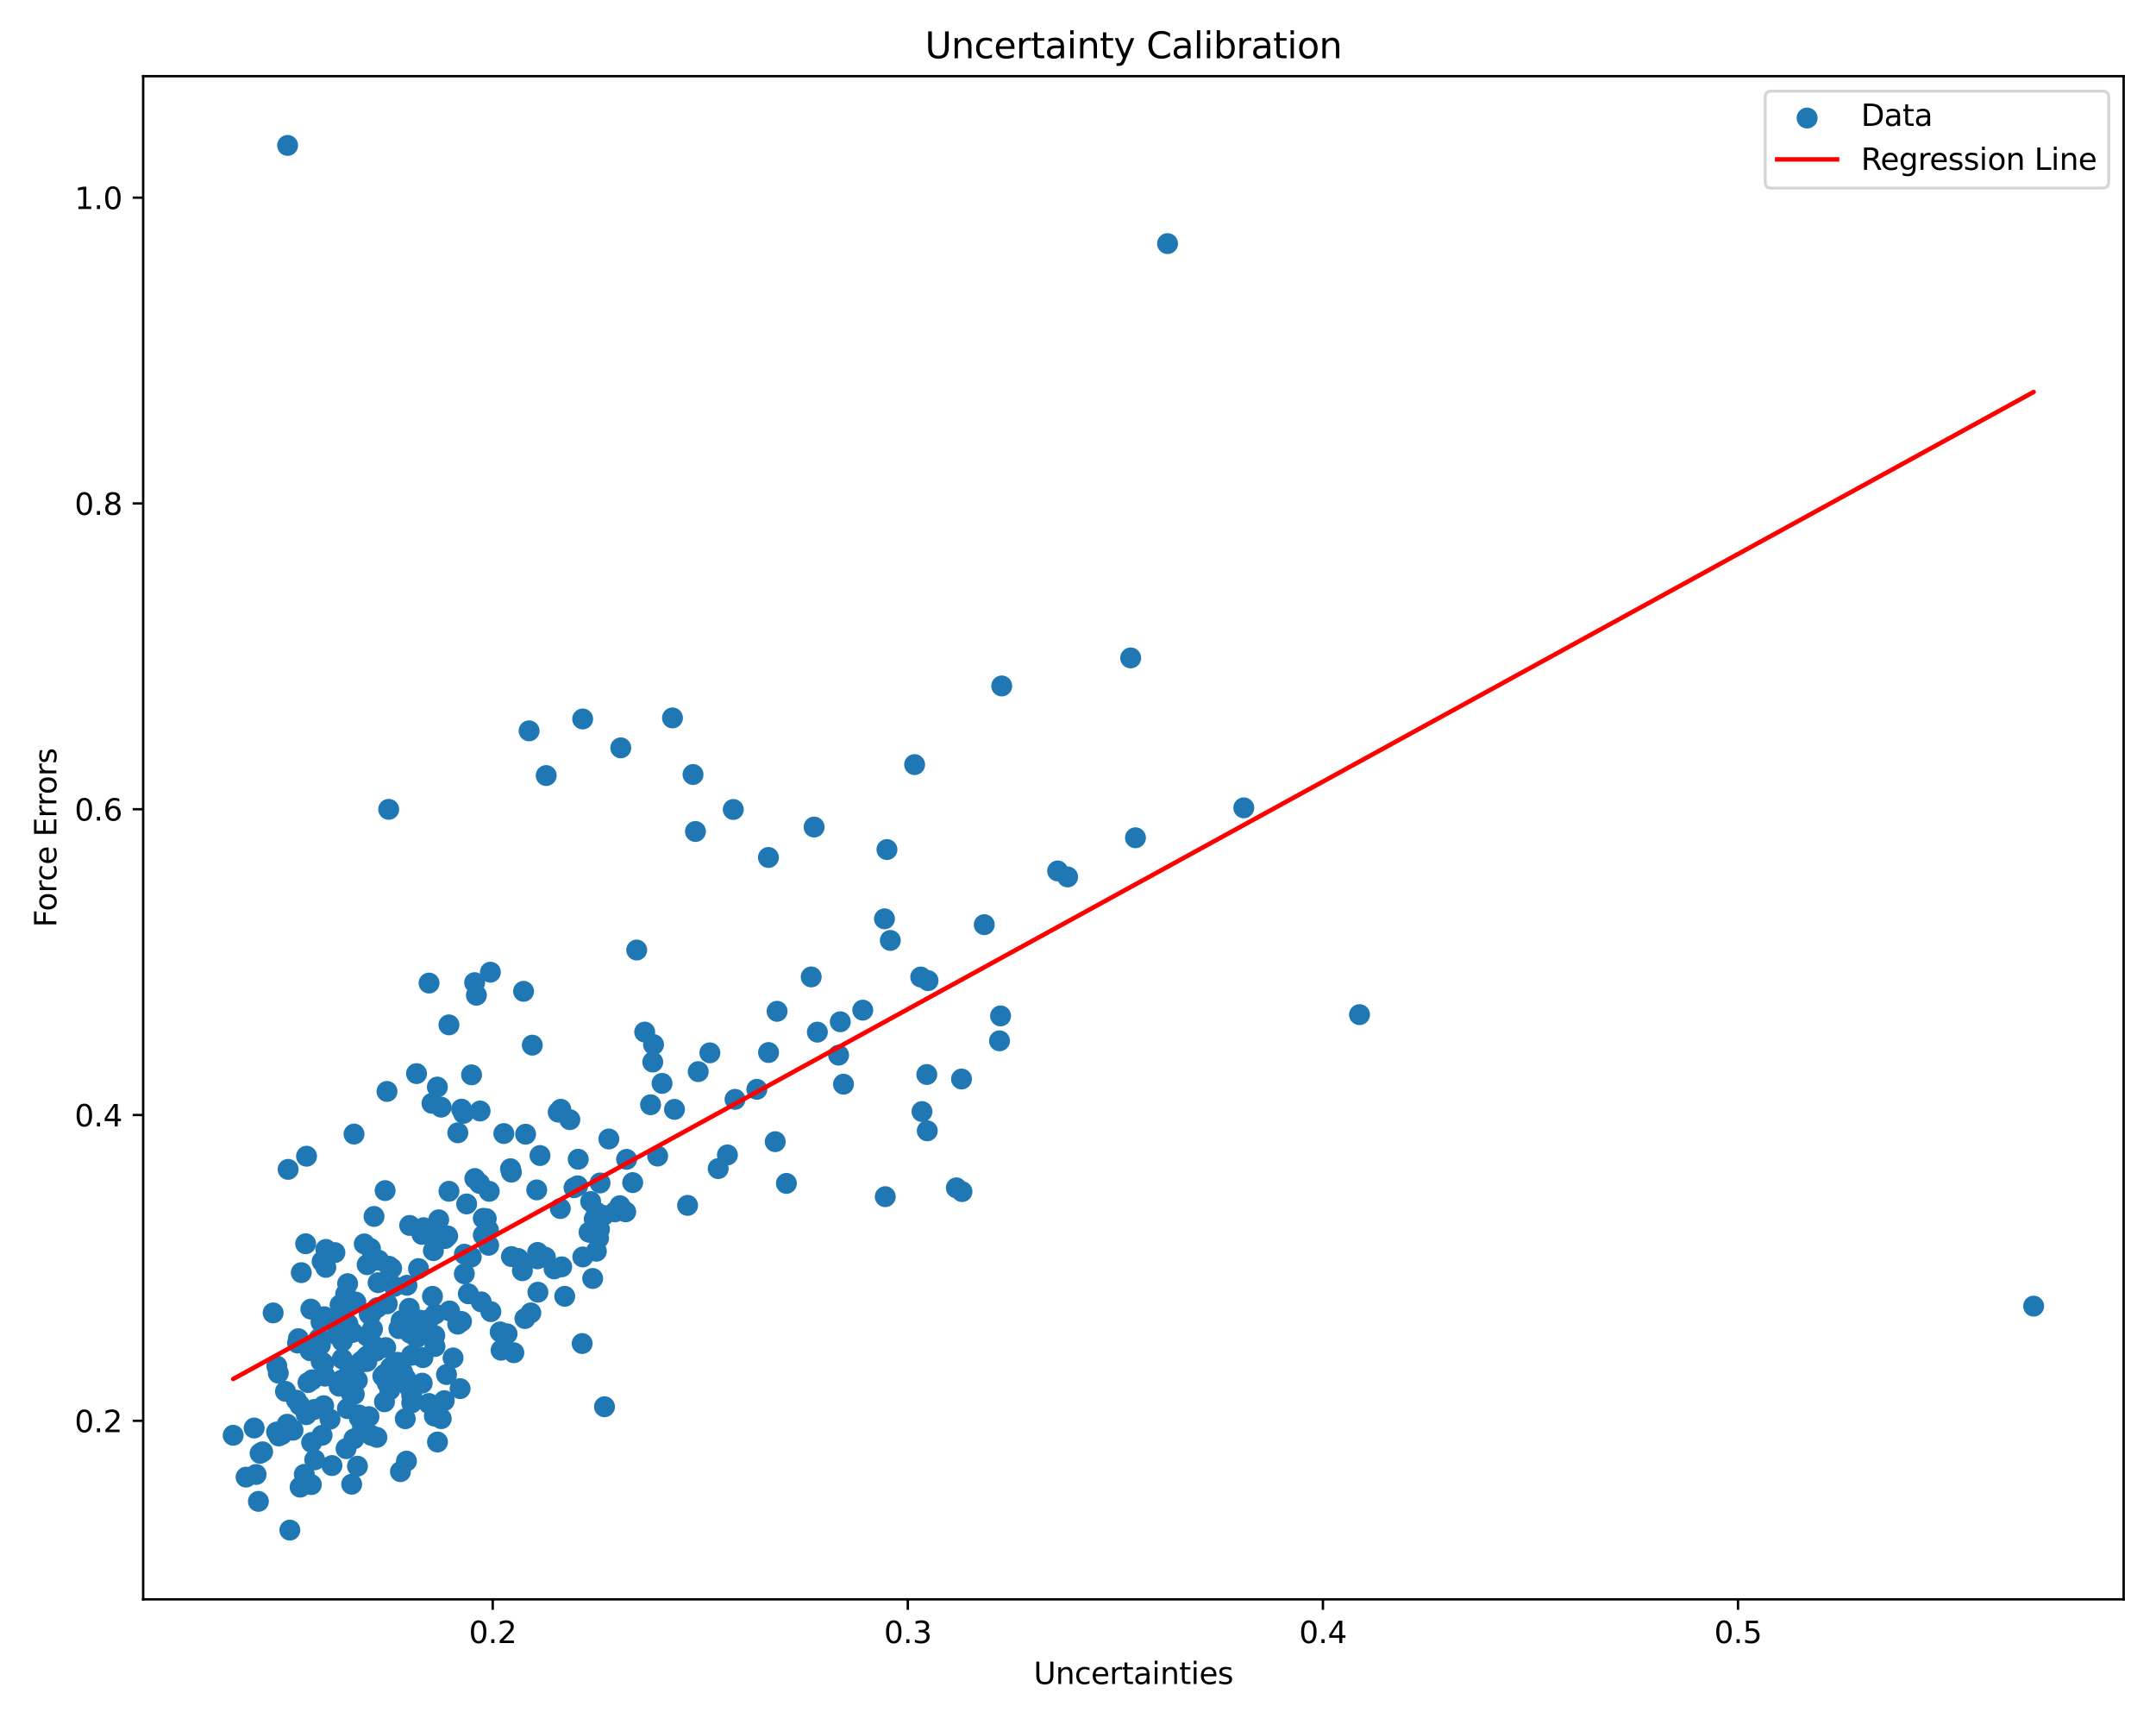 <?xml version="1.0" encoding="utf-8" standalone="no"?>
<!DOCTYPE svg PUBLIC "-//W3C//DTD SVG 1.1//EN"
  "http://www.w3.org/Graphics/SVG/1.1/DTD/svg11.dtd">
<svg xmlns:xlink="http://www.w3.org/1999/xlink" width="720pt" height="576pt" viewBox="0 0 720 576" xmlns="http://www.w3.org/2000/svg" version="1.1">
 <defs>
  <style type="text/css">*{stroke-linejoin: round; stroke-linecap: butt}</style>
 </defs>
 <g id="figure_1">
  <g id="patch_1">
   <path d="M 0 576 
L 720 576 
L 720 0 
L 0 0 
z
" style="fill: #ffffff"/>
  </g>
  <g id="axes_1">
   <g id="patch_2">
    <path d="M 47.81 534.04 
L 709.2 534.04 
L 709.2 25.44 
L 47.81 25.44 
z
" style="fill: #ffffff"/>
   </g>
   <g id="PathCollection_1">
    <defs>
     <path id="m2d69fb372b" d="M 0 3 
C 0.796 3 1.559 2.684 2.121 2.121 
C 2.684 1.559 3 0.796 3 0 
C 3 -0.796 2.684 -1.559 2.121 -2.121 
C 1.559 -2.684 0.796 -3 0 -3 
C -0.796 -3 -1.559 -2.684 -2.121 -2.121 
C -2.684 -1.559 -3 -0.796 -3 0 
C -3 0.796 -2.684 1.559 -2.121 2.121 
C -1.559 2.684 -0.796 3 0 3 
z
" style="stroke: #1f77b4"/>
    </defs>
    <g clip-path="url(#p3f0184ca7a)">
     <use xlink:href="#m2d69fb372b" x="108.111" y="455.333" style="fill: #1f77b4; stroke: #1f77b4"/>
     <use xlink:href="#m2d69fb372b" x="82.176" y="493.232" style="fill: #1f77b4; stroke: #1f77b4"/>
     <use xlink:href="#m2d69fb372b" x="415.37" y="269.752" style="fill: #1f77b4; stroke: #1f77b4"/>
     <use xlink:href="#m2d69fb372b" x="139.129" y="446.74" style="fill: #1f77b4; stroke: #1f77b4"/>
     <use xlink:href="#m2d69fb372b" x="157.366" y="419.775" style="fill: #1f77b4; stroke: #1f77b4"/>
     <use xlink:href="#m2d69fb372b" x="102.077" y="415.307" style="fill: #1f77b4; stroke: #1f77b4"/>
     <use xlink:href="#m2d69fb372b" x="111.84" y="418.257" style="fill: #1f77b4; stroke: #1f77b4"/>
     <use xlink:href="#m2d69fb372b" x="280.048" y="352.318" style="fill: #1f77b4; stroke: #1f77b4"/>
     <use xlink:href="#m2d69fb372b" x="321.263" y="397.889" style="fill: #1f77b4; stroke: #1f77b4"/>
     <use xlink:href="#m2d69fb372b" x="262.623" y="395.153" style="fill: #1f77b4; stroke: #1f77b4"/>
     <use xlink:href="#m2d69fb372b" x="194.585" y="240.072" style="fill: #1f77b4; stroke: #1f77b4"/>
     <use xlink:href="#m2d69fb372b" x="244.881" y="270.297" style="fill: #1f77b4; stroke: #1f77b4"/>
     <use xlink:href="#m2d69fb372b" x="114.032" y="460.865" style="fill: #1f77b4; stroke: #1f77b4"/>
     <use xlink:href="#m2d69fb372b" x="389.905" y="81.345" style="fill: #1f77b4; stroke: #1f77b4"/>
     <use xlink:href="#m2d69fb372b" x="328.693" y="308.761" style="fill: #1f77b4; stroke: #1f77b4"/>
     <use xlink:href="#m2d69fb372b" x="103.974" y="495.731" style="fill: #1f77b4; stroke: #1f77b4"/>
     <use xlink:href="#m2d69fb372b" x="77.873" y="479.265" style="fill: #1f77b4; stroke: #1f77b4"/>
     <use xlink:href="#m2d69fb372b" x="163.188" y="415.82" style="fill: #1f77b4; stroke: #1f77b4"/>
     <use xlink:href="#m2d69fb372b" x="237.065" y="351.557" style="fill: #1f77b4; stroke: #1f77b4"/>
     <use xlink:href="#m2d69fb372b" x="84.873" y="476.835" style="fill: #1f77b4; stroke: #1f77b4"/>
     <use xlink:href="#m2d69fb372b" x="105.105" y="487.459" style="fill: #1f77b4; stroke: #1f77b4"/>
     <use xlink:href="#m2d69fb372b" x="258.891" y="381.219" style="fill: #1f77b4; stroke: #1f77b4"/>
     <use xlink:href="#m2d69fb372b" x="252.758" y="363.74" style="fill: #1f77b4; stroke: #1f77b4"/>
     <use xlink:href="#m2d69fb372b" x="126.276" y="428.303" style="fill: #1f77b4; stroke: #1f77b4"/>
     <use xlink:href="#m2d69fb372b" x="99.365" y="448.456" style="fill: #1f77b4; stroke: #1f77b4"/>
     <use xlink:href="#m2d69fb372b" x="180.336" y="385.853" style="fill: #1f77b4; stroke: #1f77b4"/>
     <use xlink:href="#m2d69fb372b" x="198.435" y="407.081" style="fill: #1f77b4; stroke: #1f77b4"/>
     <use xlink:href="#m2d69fb372b" x="454.011" y="338.803" style="fill: #1f77b4; stroke: #1f77b4"/>
     <use xlink:href="#m2d69fb372b" x="149.934" y="397.784" style="fill: #1f77b4; stroke: #1f77b4"/>
     <use xlink:href="#m2d69fb372b" x="147.15" y="413.106" style="fill: #1f77b4; stroke: #1f77b4"/>
     <use xlink:href="#m2d69fb372b" x="201.875" y="469.732" style="fill: #1f77b4; stroke: #1f77b4"/>
     <use xlink:href="#m2d69fb372b" x="194.62" y="419.712" style="fill: #1f77b4; stroke: #1f77b4"/>
     <use xlink:href="#m2d69fb372b" x="295.637" y="399.587" style="fill: #1f77b4; stroke: #1f77b4"/>
     <use xlink:href="#m2d69fb372b" x="147.359" y="473.708" style="fill: #1f77b4; stroke: #1f77b4"/>
     <use xlink:href="#m2d69fb372b" x="150.136" y="437.737" style="fill: #1f77b4; stroke: #1f77b4"/>
     <use xlink:href="#m2d69fb372b" x="186.414" y="371.357" style="fill: #1f77b4; stroke: #1f77b4"/>
     <use xlink:href="#m2d69fb372b" x="120.009" y="473.514" style="fill: #1f77b4; stroke: #1f77b4"/>
     <use xlink:href="#m2d69fb372b" x="154.146" y="370.364" style="fill: #1f77b4; stroke: #1f77b4"/>
     <use xlink:href="#m2d69fb372b" x="122.521" y="454.624" style="fill: #1f77b4; stroke: #1f77b4"/>
     <use xlink:href="#m2d69fb372b" x="170.477" y="390.259" style="fill: #1f77b4; stroke: #1f77b4"/>
     <use xlink:href="#m2d69fb372b" x="215.298" y="344.623" style="fill: #1f77b4; stroke: #1f77b4"/>
     <use xlink:href="#m2d69fb372b" x="148.637" y="413.556" style="fill: #1f77b4; stroke: #1f77b4"/>
     <use xlink:href="#m2d69fb372b" x="149.496" y="412.702" style="fill: #1f77b4; stroke: #1f77b4"/>
     <use xlink:href="#m2d69fb372b" x="103.555" y="451.009" style="fill: #1f77b4; stroke: #1f77b4"/>
     <use xlink:href="#m2d69fb372b" x="116.845" y="461.131" style="fill: #1f77b4; stroke: #1f77b4"/>
     <use xlink:href="#m2d69fb372b" x="188.587" y="432.848" style="fill: #1f77b4; stroke: #1f77b4"/>
     <use xlink:href="#m2d69fb372b" x="138.215" y="445.205" style="fill: #1f77b4; stroke: #1f77b4"/>
     <use xlink:href="#m2d69fb372b" x="174.844" y="331.016" style="fill: #1f77b4; stroke: #1f77b4"/>
     <use xlink:href="#m2d69fb372b" x="305.438" y="255.308" style="fill: #1f77b4; stroke: #1f77b4"/>
     <use xlink:href="#m2d69fb372b" x="160.325" y="370.98" style="fill: #1f77b4; stroke: #1f77b4"/>
     <use xlink:href="#m2d69fb372b" x="679.137" y="436.134" style="fill: #1f77b4; stroke: #1f77b4"/>
     <use xlink:href="#m2d69fb372b" x="130.403" y="456.644" style="fill: #1f77b4; stroke: #1f77b4"/>
     <use xlink:href="#m2d69fb372b" x="139.759" y="423.594" style="fill: #1f77b4; stroke: #1f77b4"/>
     <use xlink:href="#m2d69fb372b" x="116.012" y="470.352" style="fill: #1f77b4; stroke: #1f77b4"/>
     <use xlink:href="#m2d69fb372b" x="122.539" y="452.85" style="fill: #1f77b4; stroke: #1f77b4"/>
     <use xlink:href="#m2d69fb372b" x="149.922" y="342.22" style="fill: #1f77b4; stroke: #1f77b4"/>
     <use xlink:href="#m2d69fb372b" x="155.095" y="418.792" style="fill: #1f77b4; stroke: #1f77b4"/>
     <use xlink:href="#m2d69fb372b" x="120.931" y="454.355" style="fill: #1f77b4; stroke: #1f77b4"/>
     <use xlink:href="#m2d69fb372b" x="100.225" y="496.578" style="fill: #1f77b4; stroke: #1f77b4"/>
     <use xlink:href="#m2d69fb372b" x="140.997" y="461.852" style="fill: #1f77b4; stroke: #1f77b4"/>
     <use xlink:href="#m2d69fb372b" x="218.252" y="348.804" style="fill: #1f77b4; stroke: #1f77b4"/>
     <use xlink:href="#m2d69fb372b" x="140.206" y="440.814" style="fill: #1f77b4; stroke: #1f77b4"/>
     <use xlink:href="#m2d69fb372b" x="115.429" y="432.137" style="fill: #1f77b4; stroke: #1f77b4"/>
     <use xlink:href="#m2d69fb372b" x="225.245" y="370.438" style="fill: #1f77b4; stroke: #1f77b4"/>
     <use xlink:href="#m2d69fb372b" x="309.664" y="377.597" style="fill: #1f77b4; stroke: #1f77b4"/>
     <use xlink:href="#m2d69fb372b" x="239.847" y="390.209" style="fill: #1f77b4; stroke: #1f77b4"/>
     <use xlink:href="#m2d69fb372b" x="161.388" y="406.814" style="fill: #1f77b4; stroke: #1f77b4"/>
     <use xlink:href="#m2d69fb372b" x="170.788" y="419.587" style="fill: #1f77b4; stroke: #1f77b4"/>
     <use xlink:href="#m2d69fb372b" x="108.28" y="439.674" style="fill: #1f77b4; stroke: #1f77b4"/>
     <use xlink:href="#m2d69fb372b" x="191.702" y="396.603" style="fill: #1f77b4; stroke: #1f77b4"/>
     <use xlink:href="#m2d69fb372b" x="143.102" y="440.699" style="fill: #1f77b4; stroke: #1f77b4"/>
     <use xlink:href="#m2d69fb372b" x="321.107" y="360.297" style="fill: #1f77b4; stroke: #1f77b4"/>
     <use xlink:href="#m2d69fb372b" x="270.907" y="326.208" style="fill: #1f77b4; stroke: #1f77b4"/>
     <use xlink:href="#m2d69fb372b" x="106.546" y="446.926" style="fill: #1f77b4; stroke: #1f77b4"/>
     <use xlink:href="#m2d69fb372b" x="152.868" y="442.151" style="fill: #1f77b4; stroke: #1f77b4"/>
     <use xlink:href="#m2d69fb372b" x="134.982" y="442.693" style="fill: #1f77b4; stroke: #1f77b4"/>
     <use xlink:href="#m2d69fb372b" x="112.465" y="445.71" style="fill: #1f77b4; stroke: #1f77b4"/>
     <use xlink:href="#m2d69fb372b" x="117.734" y="444.92" style="fill: #1f77b4; stroke: #1f77b4"/>
     <use xlink:href="#m2d69fb372b" x="139.103" y="358.495" style="fill: #1f77b4; stroke: #1f77b4"/>
     <use xlink:href="#m2d69fb372b" x="200.395" y="395.008" style="fill: #1f77b4; stroke: #1f77b4"/>
     <use xlink:href="#m2d69fb372b" x="158.568" y="393.535" style="fill: #1f77b4; stroke: #1f77b4"/>
     <use xlink:href="#m2d69fb372b" x="104.943" y="470.644" style="fill: #1f77b4; stroke: #1f77b4"/>
     <use xlink:href="#m2d69fb372b" x="145.261" y="449.625" style="fill: #1f77b4; stroke: #1f77b4"/>
     <use xlink:href="#m2d69fb372b" x="146.506" y="407.303" style="fill: #1f77b4; stroke: #1f77b4"/>
     <use xlink:href="#m2d69fb372b" x="117.383" y="465.488" style="fill: #1f77b4; stroke: #1f77b4"/>
     <use xlink:href="#m2d69fb372b" x="129.813" y="270.251" style="fill: #1f77b4; stroke: #1f77b4"/>
     <use xlink:href="#m2d69fb372b" x="96.049" y="48.558" style="fill: #1f77b4; stroke: #1f77b4"/>
     <use xlink:href="#m2d69fb372b" x="146.1" y="481.51" style="fill: #1f77b4; stroke: #1f77b4"/>
     <use xlink:href="#m2d69fb372b" x="127.841" y="459.499" style="fill: #1f77b4; stroke: #1f77b4"/>
     <use xlink:href="#m2d69fb372b" x="297.321" y="314.025" style="fill: #1f77b4; stroke: #1f77b4"/>
     <use xlink:href="#m2d69fb372b" x="229.619" y="402.492" style="fill: #1f77b4; stroke: #1f77b4"/>
     <use xlink:href="#m2d69fb372b" x="118.226" y="378.682" style="fill: #1f77b4; stroke: #1f77b4"/>
     <use xlink:href="#m2d69fb372b" x="128.486" y="458.85" style="fill: #1f77b4; stroke: #1f77b4"/>
     <use xlink:href="#m2d69fb372b" x="108.079" y="469.384" style="fill: #1f77b4; stroke: #1f77b4"/>
     <use xlink:href="#m2d69fb372b" x="356.528" y="292.821" style="fill: #1f77b4; stroke: #1f77b4"/>
     <use xlink:href="#m2d69fb372b" x="113.571" y="435.716" style="fill: #1f77b4; stroke: #1f77b4"/>
     <use xlink:href="#m2d69fb372b" x="107.584" y="421.198" style="fill: #1f77b4; stroke: #1f77b4"/>
     <use xlink:href="#m2d69fb372b" x="334.138" y="339.228" style="fill: #1f77b4; stroke: #1f77b4"/>
     <use xlink:href="#m2d69fb372b" x="124.698" y="449.186" style="fill: #1f77b4; stroke: #1f77b4"/>
     <use xlink:href="#m2d69fb372b" x="163.112" y="410.725" style="fill: #1f77b4; stroke: #1f77b4"/>
     <use xlink:href="#m2d69fb372b" x="280.615" y="341.185" style="fill: #1f77b4; stroke: #1f77b4"/>
     <use xlink:href="#m2d69fb372b" x="153.647" y="463.676" style="fill: #1f77b4; stroke: #1f77b4"/>
     <use xlink:href="#m2d69fb372b" x="177.762" y="348.992" style="fill: #1f77b4; stroke: #1f77b4"/>
     <use xlink:href="#m2d69fb372b" x="159.093" y="332.319" style="fill: #1f77b4; stroke: #1f77b4"/>
     <use xlink:href="#m2d69fb372b" x="192.918" y="395.967" style="fill: #1f77b4; stroke: #1f77b4"/>
     <use xlink:href="#m2d69fb372b" x="107.216" y="441.454" style="fill: #1f77b4; stroke: #1f77b4"/>
     <use xlink:href="#m2d69fb372b" x="259.503" y="337.692" style="fill: #1f77b4; stroke: #1f77b4"/>
     <use xlink:href="#m2d69fb372b" x="92.447" y="456.135" style="fill: #1f77b4; stroke: #1f77b4"/>
     <use xlink:href="#m2d69fb372b" x="353.202" y="290.826" style="fill: #1f77b4; stroke: #1f77b4"/>
     <use xlink:href="#m2d69fb372b" x="91.22" y="438.401" style="fill: #1f77b4; stroke: #1f77b4"/>
     <use xlink:href="#m2d69fb372b" x="197.93" y="426.901" style="fill: #1f77b4; stroke: #1f77b4"/>
     <use xlink:href="#m2d69fb372b" x="140.297" y="444.154" style="fill: #1f77b4; stroke: #1f77b4"/>
     <use xlink:href="#m2d69fb372b" x="187.268" y="370.404" style="fill: #1f77b4; stroke: #1f77b4"/>
     <use xlink:href="#m2d69fb372b" x="199.203" y="404.778" style="fill: #1f77b4; stroke: #1f77b4"/>
     <use xlink:href="#m2d69fb372b" x="133.73" y="491.409" style="fill: #1f77b4; stroke: #1f77b4"/>
     <use xlink:href="#m2d69fb372b" x="379.19" y="279.739" style="fill: #1f77b4; stroke: #1f77b4"/>
     <use xlink:href="#m2d69fb372b" x="133.435" y="458.175" style="fill: #1f77b4; stroke: #1f77b4"/>
     <use xlink:href="#m2d69fb372b" x="187.577" y="423.014" style="fill: #1f77b4; stroke: #1f77b4"/>
     <use xlink:href="#m2d69fb372b" x="129.24" y="364.447" style="fill: #1f77b4; stroke: #1f77b4"/>
     <use xlink:href="#m2d69fb372b" x="97.862" y="477.567" style="fill: #1f77b4; stroke: #1f77b4"/>
     <use xlink:href="#m2d69fb372b" x="116.071" y="459.509" style="fill: #1f77b4; stroke: #1f77b4"/>
     <use xlink:href="#m2d69fb372b" x="134.403" y="458.074" style="fill: #1f77b4; stroke: #1f77b4"/>
     <use xlink:href="#m2d69fb372b" x="116.088" y="428.627" style="fill: #1f77b4; stroke: #1f77b4"/>
     <use xlink:href="#m2d69fb372b" x="377.592" y="219.691" style="fill: #1f77b4; stroke: #1f77b4"/>
     <use xlink:href="#m2d69fb372b" x="100.62" y="424.95" style="fill: #1f77b4; stroke: #1f77b4"/>
     <use xlink:href="#m2d69fb372b" x="245.47" y="367.088" style="fill: #1f77b4; stroke: #1f77b4"/>
     <use xlink:href="#m2d69fb372b" x="256.663" y="351.451" style="fill: #1f77b4; stroke: #1f77b4"/>
     <use xlink:href="#m2d69fb372b" x="104.066" y="481.66" style="fill: #1f77b4; stroke: #1f77b4"/>
     <use xlink:href="#m2d69fb372b" x="201.547" y="405.863" style="fill: #1f77b4; stroke: #1f77b4"/>
     <use xlink:href="#m2d69fb372b" x="101.62" y="492.302" style="fill: #1f77b4; stroke: #1f77b4"/>
     <use xlink:href="#m2d69fb372b" x="136.481" y="462.99" style="fill: #1f77b4; stroke: #1f77b4"/>
     <use xlink:href="#m2d69fb372b" x="211.29" y="394.889" style="fill: #1f77b4; stroke: #1f77b4"/>
     <use xlink:href="#m2d69fb372b" x="212.628" y="317.226" style="fill: #1f77b4; stroke: #1f77b4"/>
     <use xlink:href="#m2d69fb372b" x="128.801" y="449.968" style="fill: #1f77b4; stroke: #1f77b4"/>
     <use xlink:href="#m2d69fb372b" x="120.077" y="455.097" style="fill: #1f77b4; stroke: #1f77b4"/>
     <use xlink:href="#m2d69fb372b" x="160.709" y="434.717" style="fill: #1f77b4; stroke: #1f77b4"/>
     <use xlink:href="#m2d69fb372b" x="170.783" y="391.39" style="fill: #1f77b4; stroke: #1f77b4"/>
     <use xlink:href="#m2d69fb372b" x="199.884" y="413.45" style="fill: #1f77b4; stroke: #1f77b4"/>
     <use xlink:href="#m2d69fb372b" x="122.608" y="422.29" style="fill: #1f77b4; stroke: #1f77b4"/>
     <use xlink:href="#m2d69fb372b" x="207.022" y="402.602" style="fill: #1f77b4; stroke: #1f77b4"/>
     <use xlink:href="#m2d69fb372b" x="92.371" y="478.168" style="fill: #1f77b4; stroke: #1f77b4"/>
     <use xlink:href="#m2d69fb372b" x="144.425" y="432.863" style="fill: #1f77b4; stroke: #1f77b4"/>
     <use xlink:href="#m2d69fb372b" x="137.497" y="468.451" style="fill: #1f77b4; stroke: #1f77b4"/>
     <use xlink:href="#m2d69fb372b" x="281.686" y="362.027" style="fill: #1f77b4; stroke: #1f77b4"/>
     <use xlink:href="#m2d69fb372b" x="217.986" y="354.622" style="fill: #1f77b4; stroke: #1f77b4"/>
     <use xlink:href="#m2d69fb372b" x="176.696" y="244.04" style="fill: #1f77b4; stroke: #1f77b4"/>
     <use xlink:href="#m2d69fb372b" x="117.44" y="495.593" style="fill: #1f77b4; stroke: #1f77b4"/>
     <use xlink:href="#m2d69fb372b" x="125.875" y="479.955" style="fill: #1f77b4; stroke: #1f77b4"/>
     <use xlink:href="#m2d69fb372b" x="137.436" y="452.553" style="fill: #1f77b4; stroke: #1f77b4"/>
     <use xlink:href="#m2d69fb372b" x="146.052" y="362.986" style="fill: #1f77b4; stroke: #1f77b4"/>
     <use xlink:href="#m2d69fb372b" x="96.219" y="390.468" style="fill: #1f77b4; stroke: #1f77b4"/>
     <use xlink:href="#m2d69fb372b" x="161.398" y="412.413" style="fill: #1f77b4; stroke: #1f77b4"/>
     <use xlink:href="#m2d69fb372b" x="135.429" y="460.157" style="fill: #1f77b4; stroke: #1f77b4"/>
     <use xlink:href="#m2d69fb372b" x="124.907" y="406.189" style="fill: #1f77b4; stroke: #1f77b4"/>
     <use xlink:href="#m2d69fb372b" x="96.797" y="510.922" style="fill: #1f77b4; stroke: #1f77b4"/>
     <use xlink:href="#m2d69fb372b" x="219.619" y="386.027" style="fill: #1f77b4; stroke: #1f77b4"/>
     <use xlink:href="#m2d69fb372b" x="162.385" y="406.921" style="fill: #1f77b4; stroke: #1f77b4"/>
     <use xlink:href="#m2d69fb372b" x="93.1" y="479.482" style="fill: #1f77b4; stroke: #1f77b4"/>
     <use xlink:href="#m2d69fb372b" x="104.269" y="460.731" style="fill: #1f77b4; stroke: #1f77b4"/>
     <use xlink:href="#m2d69fb372b" x="307.894" y="371.165" style="fill: #1f77b4; stroke: #1f77b4"/>
     <use xlink:href="#m2d69fb372b" x="163.768" y="324.627" style="fill: #1f77b4; stroke: #1f77b4"/>
     <use xlink:href="#m2d69fb372b" x="154.113" y="441.253" style="fill: #1f77b4; stroke: #1f77b4"/>
     <use xlink:href="#m2d69fb372b" x="307.481" y="326.243" style="fill: #1f77b4; stroke: #1f77b4"/>
     <use xlink:href="#m2d69fb372b" x="200.2" y="410.499" style="fill: #1f77b4; stroke: #1f77b4"/>
     <use xlink:href="#m2d69fb372b" x="106.636" y="447.172" style="fill: #1f77b4; stroke: #1f77b4"/>
     <use xlink:href="#m2d69fb372b" x="208.955" y="404.642" style="fill: #1f77b4; stroke: #1f77b4"/>
     <use xlink:href="#m2d69fb372b" x="199.158" y="417.801" style="fill: #1f77b4; stroke: #1f77b4"/>
     <use xlink:href="#m2d69fb372b" x="231.438" y="258.622" style="fill: #1f77b4; stroke: #1f77b4"/>
     <use xlink:href="#m2d69fb372b" x="125.999" y="436.636" style="fill: #1f77b4; stroke: #1f77b4"/>
     <use xlink:href="#m2d69fb372b" x="144.26" y="368.413" style="fill: #1f77b4; stroke: #1f77b4"/>
     <use xlink:href="#m2d69fb372b" x="108.83" y="417.193" style="fill: #1f77b4; stroke: #1f77b4"/>
     <use xlink:href="#m2d69fb372b" x="125.602" y="451.136" style="fill: #1f77b4; stroke: #1f77b4"/>
     <use xlink:href="#m2d69fb372b" x="114.288" y="453.751" style="fill: #1f77b4; stroke: #1f77b4"/>
     <use xlink:href="#m2d69fb372b" x="168.256" y="378.502" style="fill: #1f77b4; stroke: #1f77b4"/>
     <use xlink:href="#m2d69fb372b" x="112.849" y="439.852" style="fill: #1f77b4; stroke: #1f77b4"/>
     <use xlink:href="#m2d69fb372b" x="174.451" y="424.315" style="fill: #1f77b4; stroke: #1f77b4"/>
     <use xlink:href="#m2d69fb372b" x="203.325" y="380.323" style="fill: #1f77b4; stroke: #1f77b4"/>
     <use xlink:href="#m2d69fb372b" x="128.613" y="397.554" style="fill: #1f77b4; stroke: #1f77b4"/>
     <use xlink:href="#m2d69fb372b" x="115.568" y="483.722" style="fill: #1f77b4; stroke: #1f77b4"/>
     <use xlink:href="#m2d69fb372b" x="116.602" y="458.525" style="fill: #1f77b4; stroke: #1f77b4"/>
     <use xlink:href="#m2d69fb372b" x="295.373" y="306.807" style="fill: #1f77b4; stroke: #1f77b4"/>
     <use xlink:href="#m2d69fb372b" x="132.763" y="454.892" style="fill: #1f77b4; stroke: #1f77b4"/>
     <use xlink:href="#m2d69fb372b" x="137.486" y="465.935" style="fill: #1f77b4; stroke: #1f77b4"/>
     <use xlink:href="#m2d69fb372b" x="224.578" y="239.721" style="fill: #1f77b4; stroke: #1f77b4"/>
     <use xlink:href="#m2d69fb372b" x="207.309" y="249.72" style="fill: #1f77b4; stroke: #1f77b4"/>
     <use xlink:href="#m2d69fb372b" x="123.222" y="473.028" style="fill: #1f77b4; stroke: #1f77b4"/>
     <use xlink:href="#m2d69fb372b" x="193.096" y="387.092" style="fill: #1f77b4; stroke: #1f77b4"/>
     <use xlink:href="#m2d69fb372b" x="221.091" y="361.761" style="fill: #1f77b4; stroke: #1f77b4"/>
     <use xlink:href="#m2d69fb372b" x="179.24" y="397.321" style="fill: #1f77b4; stroke: #1f77b4"/>
     <use xlink:href="#m2d69fb372b" x="271.876" y="276.168" style="fill: #1f77b4; stroke: #1f77b4"/>
     <use xlink:href="#m2d69fb372b" x="133.942" y="440.99" style="fill: #1f77b4; stroke: #1f77b4"/>
     <use xlink:href="#m2d69fb372b" x="272.96" y="344.647" style="fill: #1f77b4; stroke: #1f77b4"/>
     <use xlink:href="#m2d69fb372b" x="95.334" y="464.592" style="fill: #1f77b4; stroke: #1f77b4"/>
     <use xlink:href="#m2d69fb372b" x="155.836" y="402.009" style="fill: #1f77b4; stroke: #1f77b4"/>
     <use xlink:href="#m2d69fb372b" x="114.334" y="447.843" style="fill: #1f77b4; stroke: #1f77b4"/>
     <use xlink:href="#m2d69fb372b" x="92.944" y="458.504" style="fill: #1f77b4; stroke: #1f77b4"/>
     <use xlink:href="#m2d69fb372b" x="135.34" y="473.738" style="fill: #1f77b4; stroke: #1f77b4"/>
     <use xlink:href="#m2d69fb372b" x="118.196" y="480.45" style="fill: #1f77b4; stroke: #1f77b4"/>
     <use xlink:href="#m2d69fb372b" x="141.471" y="409.934" style="fill: #1f77b4; stroke: #1f77b4"/>
     <use xlink:href="#m2d69fb372b" x="140.914" y="412.179" style="fill: #1f77b4; stroke: #1f77b4"/>
     <use xlink:href="#m2d69fb372b" x="113.727" y="462.334" style="fill: #1f77b4; stroke: #1f77b4"/>
     <use xlink:href="#m2d69fb372b" x="182.144" y="419.826" style="fill: #1f77b4; stroke: #1f77b4"/>
     <use xlink:href="#m2d69fb372b" x="152.887" y="378.259" style="fill: #1f77b4; stroke: #1f77b4"/>
     <use xlink:href="#m2d69fb372b" x="175.305" y="440.281" style="fill: #1f77b4; stroke: #1f77b4"/>
     <use xlink:href="#m2d69fb372b" x="116.182" y="442.066" style="fill: #1f77b4; stroke: #1f77b4"/>
     <use xlink:href="#m2d69fb372b" x="233.175" y="357.831" style="fill: #1f77b4; stroke: #1f77b4"/>
     <use xlink:href="#m2d69fb372b" x="167.328" y="450.852" style="fill: #1f77b4; stroke: #1f77b4"/>
     <use xlink:href="#m2d69fb372b" x="103.807" y="437.133" style="fill: #1f77b4; stroke: #1f77b4"/>
     <use xlink:href="#m2d69fb372b" x="169.347" y="445.383" style="fill: #1f77b4; stroke: #1f77b4"/>
     <use xlink:href="#m2d69fb372b" x="179.527" y="418.201" style="fill: #1f77b4; stroke: #1f77b4"/>
     <use xlink:href="#m2d69fb372b" x="100.14" y="469.204" style="fill: #1f77b4; stroke: #1f77b4"/>
     <use xlink:href="#m2d69fb372b" x="123.715" y="416.877" style="fill: #1f77b4; stroke: #1f77b4"/>
     <use xlink:href="#m2d69fb372b" x="99.012" y="467.553" style="fill: #1f77b4; stroke: #1f77b4"/>
     <use xlink:href="#m2d69fb372b" x="256.62" y="286.321" style="fill: #1f77b4; stroke: #1f77b4"/>
     <use xlink:href="#m2d69fb372b" x="179.637" y="431.481" style="fill: #1f77b4; stroke: #1f77b4"/>
     <use xlink:href="#m2d69fb372b" x="205.357" y="404.654" style="fill: #1f77b4; stroke: #1f77b4"/>
     <use xlink:href="#m2d69fb372b" x="124.404" y="443.801" style="fill: #1f77b4; stroke: #1f77b4"/>
     <use xlink:href="#m2d69fb372b" x="148.362" y="467.706" style="fill: #1f77b4; stroke: #1f77b4"/>
     <use xlink:href="#m2d69fb372b" x="194.422" y="448.623" style="fill: #1f77b4; stroke: #1f77b4"/>
     <use xlink:href="#m2d69fb372b" x="136.679" y="436.863" style="fill: #1f77b4; stroke: #1f77b4"/>
     <use xlink:href="#m2d69fb372b" x="87.702" y="484.783" style="fill: #1f77b4; stroke: #1f77b4"/>
     <use xlink:href="#m2d69fb372b" x="173.032" y="420.202" style="fill: #1f77b4; stroke: #1f77b4"/>
     <use xlink:href="#m2d69fb372b" x="175.523" y="378.728" style="fill: #1f77b4; stroke: #1f77b4"/>
     <use xlink:href="#m2d69fb372b" x="143.286" y="328.258" style="fill: #1f77b4; stroke: #1f77b4"/>
     <use xlink:href="#m2d69fb372b" x="123.875" y="438.835" style="fill: #1f77b4; stroke: #1f77b4"/>
     <use xlink:href="#m2d69fb372b" x="190.304" y="373.876" style="fill: #1f77b4; stroke: #1f77b4"/>
     <use xlink:href="#m2d69fb372b" x="118.317" y="465.553" style="fill: #1f77b4; stroke: #1f77b4"/>
     <use xlink:href="#m2d69fb372b" x="154.818" y="371.764" style="fill: #1f77b4; stroke: #1f77b4"/>
     <use xlink:href="#m2d69fb372b" x="136.934" y="445.138" style="fill: #1f77b4; stroke: #1f77b4"/>
     <use xlink:href="#m2d69fb372b" x="319.369" y="396.64" style="fill: #1f77b4; stroke: #1f77b4"/>
     <use xlink:href="#m2d69fb372b" x="130.787" y="423.497" style="fill: #1f77b4; stroke: #1f77b4"/>
     <use xlink:href="#m2d69fb372b" x="143.229" y="468.645" style="fill: #1f77b4; stroke: #1f77b4"/>
     <use xlink:href="#m2d69fb372b" x="179.433" y="420.35" style="fill: #1f77b4; stroke: #1f77b4"/>
     <use xlink:href="#m2d69fb372b" x="108.803" y="423.185" style="fill: #1f77b4; stroke: #1f77b4"/>
     <use xlink:href="#m2d69fb372b" x="135.908" y="429.166" style="fill: #1f77b4; stroke: #1f77b4"/>
     <use xlink:href="#m2d69fb372b" x="145.06" y="472.851" style="fill: #1f77b4; stroke: #1f77b4"/>
     <use xlink:href="#m2d69fb372b" x="99.629" y="447.001" style="fill: #1f77b4; stroke: #1f77b4"/>
     <use xlink:href="#m2d69fb372b" x="129.316" y="435.369" style="fill: #1f77b4; stroke: #1f77b4"/>
     <use xlink:href="#m2d69fb372b" x="155.06" y="425.34" style="fill: #1f77b4; stroke: #1f77b4"/>
     <use xlink:href="#m2d69fb372b" x="167.033" y="444.742" style="fill: #1f77b4; stroke: #1f77b4"/>
     <use xlink:href="#m2d69fb372b" x="309.507" y="358.791" style="fill: #1f77b4; stroke: #1f77b4"/>
     <use xlink:href="#m2d69fb372b" x="196.712" y="411.471" style="fill: #1f77b4; stroke: #1f77b4"/>
     <use xlink:href="#m2d69fb372b" x="288.127" y="337.303" style="fill: #1f77b4; stroke: #1f77b4"/>
     <use xlink:href="#m2d69fb372b" x="121.066" y="476.485" style="fill: #1f77b4; stroke: #1f77b4"/>
     <use xlink:href="#m2d69fb372b" x="107.558" y="479.272" style="fill: #1f77b4; stroke: #1f77b4"/>
     <use xlink:href="#m2d69fb372b" x="119.331" y="460.906" style="fill: #1f77b4; stroke: #1f77b4"/>
     <use xlink:href="#m2d69fb372b" x="119.796" y="472.452" style="fill: #1f77b4; stroke: #1f77b4"/>
     <use xlink:href="#m2d69fb372b" x="144.733" y="417.606" style="fill: #1f77b4; stroke: #1f77b4"/>
     <use xlink:href="#m2d69fb372b" x="309.923" y="327.444" style="fill: #1f77b4; stroke: #1f77b4"/>
     <use xlink:href="#m2d69fb372b" x="86.871" y="485.283" style="fill: #1f77b4; stroke: #1f77b4"/>
     <use xlink:href="#m2d69fb372b" x="185.045" y="423.701" style="fill: #1f77b4; stroke: #1f77b4"/>
     <use xlink:href="#m2d69fb372b" x="118.832" y="434.787" style="fill: #1f77b4; stroke: #1f77b4"/>
     <use xlink:href="#m2d69fb372b" x="122.544" y="446.087" style="fill: #1f77b4; stroke: #1f77b4"/>
     <use xlink:href="#m2d69fb372b" x="121.648" y="415.353" style="fill: #1f77b4; stroke: #1f77b4"/>
     <use xlink:href="#m2d69fb372b" x="142.974" y="410.899" style="fill: #1f77b4; stroke: #1f77b4"/>
     <use xlink:href="#m2d69fb372b" x="158.506" y="328.119" style="fill: #1f77b4; stroke: #1f77b4"/>
     <use xlink:href="#m2d69fb372b" x="126.468" y="420.808" style="fill: #1f77b4; stroke: #1f77b4"/>
     <use xlink:href="#m2d69fb372b" x="333.787" y="347.546" style="fill: #1f77b4; stroke: #1f77b4"/>
     <use xlink:href="#m2d69fb372b" x="130.181" y="464.103" style="fill: #1f77b4; stroke: #1f77b4"/>
     <use xlink:href="#m2d69fb372b" x="123.997" y="479.283" style="fill: #1f77b4; stroke: #1f77b4"/>
     <use xlink:href="#m2d69fb372b" x="163.924" y="437.971" style="fill: #1f77b4; stroke: #1f77b4"/>
     <use xlink:href="#m2d69fb372b" x="107.254" y="454.597" style="fill: #1f77b4; stroke: #1f77b4"/>
     <use xlink:href="#m2d69fb372b" x="163.385" y="397.8" style="fill: #1f77b4; stroke: #1f77b4"/>
     <use xlink:href="#m2d69fb372b" x="122.433" y="453.024" style="fill: #1f77b4; stroke: #1f77b4"/>
     <use xlink:href="#m2d69fb372b" x="102.273" y="472.387" style="fill: #1f77b4; stroke: #1f77b4"/>
     <use xlink:href="#m2d69fb372b" x="156.401" y="432.008" style="fill: #1f77b4; stroke: #1f77b4"/>
     <use xlink:href="#m2d69fb372b" x="85.52" y="492.339" style="fill: #1f77b4; stroke: #1f77b4"/>
     <use xlink:href="#m2d69fb372b" x="147.313" y="369.695" style="fill: #1f77b4; stroke: #1f77b4"/>
     <use xlink:href="#m2d69fb372b" x="95.922" y="475.566" style="fill: #1f77b4; stroke: #1f77b4"/>
     <use xlink:href="#m2d69fb372b" x="135.742" y="487.889" style="fill: #1f77b4; stroke: #1f77b4"/>
     <use xlink:href="#m2d69fb372b" x="242.923" y="385.644" style="fill: #1f77b4; stroke: #1f77b4"/>
     <use xlink:href="#m2d69fb372b" x="110.868" y="489.367" style="fill: #1f77b4; stroke: #1f77b4"/>
     <use xlink:href="#m2d69fb372b" x="177.275" y="438.394" style="fill: #1f77b4; stroke: #1f77b4"/>
     <use xlink:href="#m2d69fb372b" x="232.249" y="277.643" style="fill: #1f77b4; stroke: #1f77b4"/>
     <use xlink:href="#m2d69fb372b" x="113.254" y="462.862" style="fill: #1f77b4; stroke: #1f77b4"/>
     <use xlink:href="#m2d69fb372b" x="110.214" y="473.897" style="fill: #1f77b4; stroke: #1f77b4"/>
     <use xlink:href="#m2d69fb372b" x="217.266" y="368.891" style="fill: #1f77b4; stroke: #1f77b4"/>
     <use xlink:href="#m2d69fb372b" x="108.552" y="459.531" style="fill: #1f77b4; stroke: #1f77b4"/>
     <use xlink:href="#m2d69fb372b" x="145.355" y="438.76" style="fill: #1f77b4; stroke: #1f77b4"/>
     <use xlink:href="#m2d69fb372b" x="145.203" y="445.961" style="fill: #1f77b4; stroke: #1f77b4"/>
     <use xlink:href="#m2d69fb372b" x="149.111" y="458.986" style="fill: #1f77b4; stroke: #1f77b4"/>
     <use xlink:href="#m2d69fb372b" x="114.964" y="435.871" style="fill: #1f77b4; stroke: #1f77b4"/>
     <use xlink:href="#m2d69fb372b" x="131.663" y="429.56" style="fill: #1f77b4; stroke: #1f77b4"/>
     <use xlink:href="#m2d69fb372b" x="334.529" y="229.05" style="fill: #1f77b4; stroke: #1f77b4"/>
     <use xlink:href="#m2d69fb372b" x="151.301" y="453.428" style="fill: #1f77b4; stroke: #1f77b4"/>
     <use xlink:href="#m2d69fb372b" x="106.99" y="449.095" style="fill: #1f77b4; stroke: #1f77b4"/>
     <use xlink:href="#m2d69fb372b" x="171.601" y="451.694" style="fill: #1f77b4; stroke: #1f77b4"/>
     <use xlink:href="#m2d69fb372b" x="128.394" y="468.075" style="fill: #1f77b4; stroke: #1f77b4"/>
     <use xlink:href="#m2d69fb372b" x="296.2" y="283.678" style="fill: #1f77b4; stroke: #1f77b4"/>
     <use xlink:href="#m2d69fb372b" x="123.303" y="438.819" style="fill: #1f77b4; stroke: #1f77b4"/>
     <use xlink:href="#m2d69fb372b" x="133.213" y="443.658" style="fill: #1f77b4; stroke: #1f77b4"/>
     <use xlink:href="#m2d69fb372b" x="102.371" y="386.077" style="fill: #1f77b4; stroke: #1f77b4"/>
     <use xlink:href="#m2d69fb372b" x="209.258" y="387.123" style="fill: #1f77b4; stroke: #1f77b4"/>
     <use xlink:href="#m2d69fb372b" x="197.25" y="401.213" style="fill: #1f77b4; stroke: #1f77b4"/>
     <use xlink:href="#m2d69fb372b" x="86.292" y="501.331" style="fill: #1f77b4; stroke: #1f77b4"/>
     <use xlink:href="#m2d69fb372b" x="102.857" y="461.668" style="fill: #1f77b4; stroke: #1f77b4"/>
     <use xlink:href="#m2d69fb372b" x="130.555" y="456.763" style="fill: #1f77b4; stroke: #1f77b4"/>
     <use xlink:href="#m2d69fb372b" x="187.115" y="403.548" style="fill: #1f77b4; stroke: #1f77b4"/>
     <use xlink:href="#m2d69fb372b" x="141.232" y="453.335" style="fill: #1f77b4; stroke: #1f77b4"/>
     <use xlink:href="#m2d69fb372b" x="160.142" y="395.16" style="fill: #1f77b4; stroke: #1f77b4"/>
     <use xlink:href="#m2d69fb372b" x="119.376" y="489.578" style="fill: #1f77b4; stroke: #1f77b4"/>
     <use xlink:href="#m2d69fb372b" x="129.329" y="461.922" style="fill: #1f77b4; stroke: #1f77b4"/>
     <use xlink:href="#m2d69fb372b" x="182.408" y="258.967" style="fill: #1f77b4; stroke: #1f77b4"/>
     <use xlink:href="#m2d69fb372b" x="129.882" y="422.823" style="fill: #1f77b4; stroke: #1f77b4"/>
     <use xlink:href="#m2d69fb372b" x="94.147" y="478.99" style="fill: #1f77b4; stroke: #1f77b4"/>
     <use xlink:href="#m2d69fb372b" x="136.812" y="409.191" style="fill: #1f77b4; stroke: #1f77b4"/>
     <use xlink:href="#m2d69fb372b" x="157.477" y="358.9" style="fill: #1f77b4; stroke: #1f77b4"/>
    </g>
   </g>
   <g id="matplotlib.axis_1">
    <g id="xtick_1">
     <g id="line2d_1">
      <defs>
       <path id="m292fd3d182" d="M 0 0 
L 0 3.5 
" style="stroke: #000000; stroke-width: 0.8"/>
      </defs>
      <g>
       <use xlink:href="#m292fd3d182" x="164.542" y="534.04" style="stroke: #000000; stroke-width: 0.8"/>
      </g>
     </g>
     <g id="text_1">
      <!-- 0.2 -->
      <g transform="translate(156.59 548.638) scale(0.1 -0.1)">
       <defs>
        <path id="DejaVuSans-30" d="M 2034 4250 
Q 1547 4250 1301 3770 
Q 1056 3291 1056 2328 
Q 1056 1369 1301 889 
Q 1547 409 2034 409 
Q 2525 409 2770 889 
Q 3016 1369 3016 2328 
Q 3016 3291 2770 3770 
Q 2525 4250 2034 4250 
z
M 2034 4750 
Q 2819 4750 3233 4129 
Q 3647 3509 3647 2328 
Q 3647 1150 3233 529 
Q 2819 -91 2034 -91 
Q 1250 -91 836 529 
Q 422 1150 422 2328 
Q 422 3509 836 4129 
Q 1250 4750 2034 4750 
z
" transform="scale(0.016)"/>
        <path id="DejaVuSans-2e" d="M 684 794 
L 1344 794 
L 1344 0 
L 684 0 
L 684 794 
z
" transform="scale(0.016)"/>
        <path id="DejaVuSans-32" d="M 1228 531 
L 3431 531 
L 3431 0 
L 469 0 
L 469 531 
Q 828 903 1448 1529 
Q 2069 2156 2228 2338 
Q 2531 2678 2651 2914 
Q 2772 3150 2772 3378 
Q 2772 3750 2511 3984 
Q 2250 4219 1831 4219 
Q 1534 4219 1204 4116 
Q 875 4013 500 3803 
L 500 4441 
Q 881 4594 1212 4672 
Q 1544 4750 1819 4750 
Q 2544 4750 2975 4387 
Q 3406 4025 3406 3419 
Q 3406 3131 3298 2873 
Q 3191 2616 2906 2266 
Q 2828 2175 2409 1742 
Q 1991 1309 1228 531 
z
" transform="scale(0.016)"/>
       </defs>
       <use xlink:href="#DejaVuSans-30"/>
       <use xlink:href="#DejaVuSans-2e" x="63.623"/>
       <use xlink:href="#DejaVuSans-32" x="95.41"/>
      </g>
     </g>
    </g>
    <g id="xtick_2">
     <g id="line2d_2">
      <g>
       <use xlink:href="#m292fd3d182" x="303.166" y="534.04" style="stroke: #000000; stroke-width: 0.8"/>
      </g>
     </g>
     <g id="text_2">
      <!-- 0.3 -->
      <g transform="translate(295.214 548.638) scale(0.1 -0.1)">
       <defs>
        <path id="DejaVuSans-33" d="M 2597 2516 
Q 3050 2419 3304 2112 
Q 3559 1806 3559 1356 
Q 3559 666 3084 287 
Q 2609 -91 1734 -91 
Q 1441 -91 1130 -33 
Q 819 25 488 141 
L 488 750 
Q 750 597 1062 519 
Q 1375 441 1716 441 
Q 2309 441 2620 675 
Q 2931 909 2931 1356 
Q 2931 1769 2642 2001 
Q 2353 2234 1838 2234 
L 1294 2234 
L 1294 2753 
L 1863 2753 
Q 2328 2753 2575 2939 
Q 2822 3125 2822 3475 
Q 2822 3834 2567 4026 
Q 2313 4219 1838 4219 
Q 1578 4219 1281 4162 
Q 984 4106 628 3988 
L 628 4550 
Q 988 4650 1302 4700 
Q 1616 4750 1894 4750 
Q 2613 4750 3031 4423 
Q 3450 4097 3450 3541 
Q 3450 3153 3228 2886 
Q 3006 2619 2597 2516 
z
" transform="scale(0.016)"/>
       </defs>
       <use xlink:href="#DejaVuSans-30"/>
       <use xlink:href="#DejaVuSans-2e" x="63.623"/>
       <use xlink:href="#DejaVuSans-33" x="95.41"/>
      </g>
     </g>
    </g>
    <g id="xtick_3">
     <g id="line2d_3">
      <g>
       <use xlink:href="#m292fd3d182" x="441.79" y="534.04" style="stroke: #000000; stroke-width: 0.8"/>
      </g>
     </g>
     <g id="text_3">
      <!-- 0.4 -->
      <g transform="translate(433.838 548.638) scale(0.1 -0.1)">
       <defs>
        <path id="DejaVuSans-34" d="M 2419 4116 
L 825 1625 
L 2419 1625 
L 2419 4116 
z
M 2253 4666 
L 3047 4666 
L 3047 1625 
L 3713 1625 
L 3713 1100 
L 3047 1100 
L 3047 0 
L 2419 0 
L 2419 1100 
L 313 1100 
L 313 1709 
L 2253 4666 
z
" transform="scale(0.016)"/>
       </defs>
       <use xlink:href="#DejaVuSans-30"/>
       <use xlink:href="#DejaVuSans-2e" x="63.623"/>
       <use xlink:href="#DejaVuSans-34" x="95.41"/>
      </g>
     </g>
    </g>
    <g id="xtick_4">
     <g id="line2d_4">
      <g>
       <use xlink:href="#m292fd3d182" x="580.414" y="534.04" style="stroke: #000000; stroke-width: 0.8"/>
      </g>
     </g>
     <g id="text_4">
      <!-- 0.5 -->
      <g transform="translate(572.462 548.638) scale(0.1 -0.1)">
       <defs>
        <path id="DejaVuSans-35" d="M 691 4666 
L 3169 4666 
L 3169 4134 
L 1269 4134 
L 1269 2991 
Q 1406 3038 1543 3061 
Q 1681 3084 1819 3084 
Q 2600 3084 3056 2656 
Q 3513 2228 3513 1497 
Q 3513 744 3044 326 
Q 2575 -91 1722 -91 
Q 1428 -91 1123 -41 
Q 819 9 494 109 
L 494 744 
Q 775 591 1075 516 
Q 1375 441 1709 441 
Q 2250 441 2565 725 
Q 2881 1009 2881 1497 
Q 2881 1984 2565 2268 
Q 2250 2553 1709 2553 
Q 1456 2553 1204 2497 
Q 953 2441 691 2322 
L 691 4666 
z
" transform="scale(0.016)"/>
       </defs>
       <use xlink:href="#DejaVuSans-30"/>
       <use xlink:href="#DejaVuSans-2e" x="63.623"/>
       <use xlink:href="#DejaVuSans-35" x="95.41"/>
      </g>
     </g>
    </g>
    <g id="text_5">
     <!-- Uncertainties -->
     <g transform="translate(345.183 562.317) scale(0.1 -0.1)">
      <defs>
       <path id="DejaVuSans-55" d="M 556 4666 
L 1191 4666 
L 1191 1831 
Q 1191 1081 1462 751 
Q 1734 422 2344 422 
Q 2950 422 3222 751 
Q 3494 1081 3494 1831 
L 3494 4666 
L 4128 4666 
L 4128 1753 
Q 4128 841 3676 375 
Q 3225 -91 2344 -91 
Q 1459 -91 1007 375 
Q 556 841 556 1753 
L 556 4666 
z
" transform="scale(0.016)"/>
       <path id="DejaVuSans-6e" d="M 3513 2113 
L 3513 0 
L 2938 0 
L 2938 2094 
Q 2938 2591 2744 2837 
Q 2550 3084 2163 3084 
Q 1697 3084 1428 2787 
Q 1159 2491 1159 1978 
L 1159 0 
L 581 0 
L 581 3500 
L 1159 3500 
L 1159 2956 
Q 1366 3272 1645 3428 
Q 1925 3584 2291 3584 
Q 2894 3584 3203 3211 
Q 3513 2838 3513 2113 
z
" transform="scale(0.016)"/>
       <path id="DejaVuSans-63" d="M 3122 3366 
L 3122 2828 
Q 2878 2963 2633 3030 
Q 2388 3097 2138 3097 
Q 1578 3097 1268 2742 
Q 959 2388 959 1747 
Q 959 1106 1268 751 
Q 1578 397 2138 397 
Q 2388 397 2633 464 
Q 2878 531 3122 666 
L 3122 134 
Q 2881 22 2623 -34 
Q 2366 -91 2075 -91 
Q 1284 -91 818 406 
Q 353 903 353 1747 
Q 353 2603 823 3093 
Q 1294 3584 2113 3584 
Q 2378 3584 2631 3529 
Q 2884 3475 3122 3366 
z
" transform="scale(0.016)"/>
       <path id="DejaVuSans-65" d="M 3597 1894 
L 3597 1613 
L 953 1613 
Q 991 1019 1311 708 
Q 1631 397 2203 397 
Q 2534 397 2845 478 
Q 3156 559 3463 722 
L 3463 178 
Q 3153 47 2828 -22 
Q 2503 -91 2169 -91 
Q 1331 -91 842 396 
Q 353 884 353 1716 
Q 353 2575 817 3079 
Q 1281 3584 2069 3584 
Q 2775 3584 3186 3129 
Q 3597 2675 3597 1894 
z
M 3022 2063 
Q 3016 2534 2758 2815 
Q 2500 3097 2075 3097 
Q 1594 3097 1305 2825 
Q 1016 2553 972 2059 
L 3022 2063 
z
" transform="scale(0.016)"/>
       <path id="DejaVuSans-72" d="M 2631 2963 
Q 2534 3019 2420 3045 
Q 2306 3072 2169 3072 
Q 1681 3072 1420 2755 
Q 1159 2438 1159 1844 
L 1159 0 
L 581 0 
L 581 3500 
L 1159 3500 
L 1159 2956 
Q 1341 3275 1631 3429 
Q 1922 3584 2338 3584 
Q 2397 3584 2469 3576 
Q 2541 3569 2628 3553 
L 2631 2963 
z
" transform="scale(0.016)"/>
       <path id="DejaVuSans-74" d="M 1172 4494 
L 1172 3500 
L 2356 3500 
L 2356 3053 
L 1172 3053 
L 1172 1153 
Q 1172 725 1289 603 
Q 1406 481 1766 481 
L 2356 481 
L 2356 0 
L 1766 0 
Q 1100 0 847 248 
Q 594 497 594 1153 
L 594 3053 
L 172 3053 
L 172 3500 
L 594 3500 
L 594 4494 
L 1172 4494 
z
" transform="scale(0.016)"/>
       <path id="DejaVuSans-61" d="M 2194 1759 
Q 1497 1759 1228 1600 
Q 959 1441 959 1056 
Q 959 750 1161 570 
Q 1363 391 1709 391 
Q 2188 391 2477 730 
Q 2766 1069 2766 1631 
L 2766 1759 
L 2194 1759 
z
M 3341 1997 
L 3341 0 
L 2766 0 
L 2766 531 
Q 2569 213 2275 61 
Q 1981 -91 1556 -91 
Q 1019 -91 701 211 
Q 384 513 384 1019 
Q 384 1609 779 1909 
Q 1175 2209 1959 2209 
L 2766 2209 
L 2766 2266 
Q 2766 2663 2505 2880 
Q 2244 3097 1772 3097 
Q 1472 3097 1187 3025 
Q 903 2953 641 2809 
L 641 3341 
Q 956 3463 1253 3523 
Q 1550 3584 1831 3584 
Q 2591 3584 2966 3190 
Q 3341 2797 3341 1997 
z
" transform="scale(0.016)"/>
       <path id="DejaVuSans-69" d="M 603 3500 
L 1178 3500 
L 1178 0 
L 603 0 
L 603 3500 
z
M 603 4863 
L 1178 4863 
L 1178 4134 
L 603 4134 
L 603 4863 
z
" transform="scale(0.016)"/>
       <path id="DejaVuSans-73" d="M 2834 3397 
L 2834 2853 
Q 2591 2978 2328 3040 
Q 2066 3103 1784 3103 
Q 1356 3103 1142 2972 
Q 928 2841 928 2578 
Q 928 2378 1081 2264 
Q 1234 2150 1697 2047 
L 1894 2003 
Q 2506 1872 2764 1633 
Q 3022 1394 3022 966 
Q 3022 478 2636 193 
Q 2250 -91 1575 -91 
Q 1294 -91 989 -36 
Q 684 19 347 128 
L 347 722 
Q 666 556 975 473 
Q 1284 391 1588 391 
Q 1994 391 2212 530 
Q 2431 669 2431 922 
Q 2431 1156 2273 1281 
Q 2116 1406 1581 1522 
L 1381 1569 
Q 847 1681 609 1914 
Q 372 2147 372 2553 
Q 372 3047 722 3315 
Q 1072 3584 1716 3584 
Q 2034 3584 2315 3537 
Q 2597 3491 2834 3397 
z
" transform="scale(0.016)"/>
      </defs>
      <use xlink:href="#DejaVuSans-55"/>
      <use xlink:href="#DejaVuSans-6e" x="73.193"/>
      <use xlink:href="#DejaVuSans-63" x="136.572"/>
      <use xlink:href="#DejaVuSans-65" x="191.553"/>
      <use xlink:href="#DejaVuSans-72" x="253.076"/>
      <use xlink:href="#DejaVuSans-74" x="294.189"/>
      <use xlink:href="#DejaVuSans-61" x="333.398"/>
      <use xlink:href="#DejaVuSans-69" x="394.678"/>
      <use xlink:href="#DejaVuSans-6e" x="422.461"/>
      <use xlink:href="#DejaVuSans-74" x="485.84"/>
      <use xlink:href="#DejaVuSans-69" x="525.049"/>
      <use xlink:href="#DejaVuSans-65" x="552.832"/>
      <use xlink:href="#DejaVuSans-73" x="614.355"/>
     </g>
    </g>
   </g>
   <g id="matplotlib.axis_2">
    <g id="ytick_1">
     <g id="line2d_5">
      <defs>
       <path id="mdd7db87a15" d="M 0 0 
L -3.5 0 
" style="stroke: #000000; stroke-width: 0.8"/>
      </defs>
      <g>
       <use xlink:href="#mdd7db87a15" x="47.81" y="474.421" style="stroke: #000000; stroke-width: 0.8"/>
      </g>
     </g>
     <g id="text_6">
      <!-- 0.2 -->
      <g transform="translate(24.907 478.22) scale(0.1 -0.1)">
       <use xlink:href="#DejaVuSans-30"/>
       <use xlink:href="#DejaVuSans-2e" x="63.623"/>
       <use xlink:href="#DejaVuSans-32" x="95.41"/>
      </g>
     </g>
    </g>
    <g id="ytick_2">
     <g id="line2d_6">
      <g>
       <use xlink:href="#mdd7db87a15" x="47.81" y="372.316" style="stroke: #000000; stroke-width: 0.8"/>
      </g>
     </g>
     <g id="text_7">
      <!-- 0.4 -->
      <g transform="translate(24.907 376.115) scale(0.1 -0.1)">
       <use xlink:href="#DejaVuSans-30"/>
       <use xlink:href="#DejaVuSans-2e" x="63.623"/>
       <use xlink:href="#DejaVuSans-34" x="95.41"/>
      </g>
     </g>
    </g>
    <g id="ytick_3">
     <g id="line2d_7">
      <g>
       <use xlink:href="#mdd7db87a15" x="47.81" y="270.211" style="stroke: #000000; stroke-width: 0.8"/>
      </g>
     </g>
     <g id="text_8">
      <!-- 0.6 -->
      <g transform="translate(24.907 274.01) scale(0.1 -0.1)">
       <defs>
        <path id="DejaVuSans-36" d="M 2113 2584 
Q 1688 2584 1439 2293 
Q 1191 2003 1191 1497 
Q 1191 994 1439 701 
Q 1688 409 2113 409 
Q 2538 409 2786 701 
Q 3034 994 3034 1497 
Q 3034 2003 2786 2293 
Q 2538 2584 2113 2584 
z
M 3366 4563 
L 3366 3988 
Q 3128 4100 2886 4159 
Q 2644 4219 2406 4219 
Q 1781 4219 1451 3797 
Q 1122 3375 1075 2522 
Q 1259 2794 1537 2939 
Q 1816 3084 2150 3084 
Q 2853 3084 3261 2657 
Q 3669 2231 3669 1497 
Q 3669 778 3244 343 
Q 2819 -91 2113 -91 
Q 1303 -91 875 529 
Q 447 1150 447 2328 
Q 447 3434 972 4092 
Q 1497 4750 2381 4750 
Q 2619 4750 2861 4703 
Q 3103 4656 3366 4563 
z
" transform="scale(0.016)"/>
       </defs>
       <use xlink:href="#DejaVuSans-30"/>
       <use xlink:href="#DejaVuSans-2e" x="63.623"/>
       <use xlink:href="#DejaVuSans-36" x="95.41"/>
      </g>
     </g>
    </g>
    <g id="ytick_4">
     <g id="line2d_8">
      <g>
       <use xlink:href="#mdd7db87a15" x="47.81" y="168.105" style="stroke: #000000; stroke-width: 0.8"/>
      </g>
     </g>
     <g id="text_9">
      <!-- 0.8 -->
      <g transform="translate(24.907 171.905) scale(0.1 -0.1)">
       <defs>
        <path id="DejaVuSans-38" d="M 2034 2216 
Q 1584 2216 1326 1975 
Q 1069 1734 1069 1313 
Q 1069 891 1326 650 
Q 1584 409 2034 409 
Q 2484 409 2743 651 
Q 3003 894 3003 1313 
Q 3003 1734 2745 1975 
Q 2488 2216 2034 2216 
z
M 1403 2484 
Q 997 2584 770 2862 
Q 544 3141 544 3541 
Q 544 4100 942 4425 
Q 1341 4750 2034 4750 
Q 2731 4750 3128 4425 
Q 3525 4100 3525 3541 
Q 3525 3141 3298 2862 
Q 3072 2584 2669 2484 
Q 3125 2378 3379 2068 
Q 3634 1759 3634 1313 
Q 3634 634 3220 271 
Q 2806 -91 2034 -91 
Q 1263 -91 848 271 
Q 434 634 434 1313 
Q 434 1759 690 2068 
Q 947 2378 1403 2484 
z
M 1172 3481 
Q 1172 3119 1398 2916 
Q 1625 2713 2034 2713 
Q 2441 2713 2670 2916 
Q 2900 3119 2900 3481 
Q 2900 3844 2670 4047 
Q 2441 4250 2034 4250 
Q 1625 4250 1398 4047 
Q 1172 3844 1172 3481 
z
" transform="scale(0.016)"/>
       </defs>
       <use xlink:href="#DejaVuSans-30"/>
       <use xlink:href="#DejaVuSans-2e" x="63.623"/>
       <use xlink:href="#DejaVuSans-38" x="95.41"/>
      </g>
     </g>
    </g>
    <g id="ytick_5">
     <g id="line2d_9">
      <g>
       <use xlink:href="#mdd7db87a15" x="47.81" y="66" style="stroke: #000000; stroke-width: 0.8"/>
      </g>
     </g>
     <g id="text_10">
      <!-- 1.0 -->
      <g transform="translate(24.907 69.799) scale(0.1 -0.1)">
       <defs>
        <path id="DejaVuSans-31" d="M 794 531 
L 1825 531 
L 1825 4091 
L 703 3866 
L 703 4441 
L 1819 4666 
L 2450 4666 
L 2450 531 
L 3481 531 
L 3481 0 
L 794 0 
L 794 531 
z
" transform="scale(0.016)"/>
       </defs>
       <use xlink:href="#DejaVuSans-31"/>
       <use xlink:href="#DejaVuSans-2e" x="63.623"/>
       <use xlink:href="#DejaVuSans-30" x="95.41"/>
      </g>
     </g>
    </g>
    <g id="text_11">
     <!-- Force Errors -->
     <g transform="translate(18.827 309.642) rotate(-90) scale(0.1 -0.1)">
      <defs>
       <path id="DejaVuSans-46" d="M 628 4666 
L 3309 4666 
L 3309 4134 
L 1259 4134 
L 1259 2759 
L 3109 2759 
L 3109 2228 
L 1259 2228 
L 1259 0 
L 628 0 
L 628 4666 
z
" transform="scale(0.016)"/>
       <path id="DejaVuSans-6f" d="M 1959 3097 
Q 1497 3097 1228 2736 
Q 959 2375 959 1747 
Q 959 1119 1226 758 
Q 1494 397 1959 397 
Q 2419 397 2687 759 
Q 2956 1122 2956 1747 
Q 2956 2369 2687 2733 
Q 2419 3097 1959 3097 
z
M 1959 3584 
Q 2709 3584 3137 3096 
Q 3566 2609 3566 1747 
Q 3566 888 3137 398 
Q 2709 -91 1959 -91 
Q 1206 -91 779 398 
Q 353 888 353 1747 
Q 353 2609 779 3096 
Q 1206 3584 1959 3584 
z
" transform="scale(0.016)"/>
       <path id="DejaVuSans-20" transform="scale(0.016)"/>
       <path id="DejaVuSans-45" d="M 628 4666 
L 3578 4666 
L 3578 4134 
L 1259 4134 
L 1259 2753 
L 3481 2753 
L 3481 2222 
L 1259 2222 
L 1259 531 
L 3634 531 
L 3634 0 
L 628 0 
L 628 4666 
z
" transform="scale(0.016)"/>
      </defs>
      <use xlink:href="#DejaVuSans-46"/>
      <use xlink:href="#DejaVuSans-6f" x="53.895"/>
      <use xlink:href="#DejaVuSans-72" x="115.076"/>
      <use xlink:href="#DejaVuSans-63" x="153.939"/>
      <use xlink:href="#DejaVuSans-65" x="208.92"/>
      <use xlink:href="#DejaVuSans-20" x="270.443"/>
      <use xlink:href="#DejaVuSans-45" x="302.23"/>
      <use xlink:href="#DejaVuSans-72" x="365.414"/>
      <use xlink:href="#DejaVuSans-72" x="404.777"/>
      <use xlink:href="#DejaVuSans-6f" x="443.641"/>
      <use xlink:href="#DejaVuSans-72" x="504.822"/>
      <use xlink:href="#DejaVuSans-73" x="545.936"/>
     </g>
    </g>
   </g>
   <g id="line2d_10">
    <path d="M 108.111 443.889 
L 77.873 460.463 
L 679.137 130.886 
L 157.477 416.829 
" clip-path="url(#p3f0184ca7a)" style="fill: none; stroke: #ff0000; stroke-width: 1.5; stroke-linecap: square"/>
   </g>
   <g id="patch_3">
    <path d="M 47.81 534.04 
L 47.81 25.44 
" style="fill: none; stroke: #000000; stroke-width: 0.8; stroke-linejoin: miter; stroke-linecap: square"/>
   </g>
   <g id="patch_4">
    <path d="M 709.2 534.04 
L 709.2 25.44 
" style="fill: none; stroke: #000000; stroke-width: 0.8; stroke-linejoin: miter; stroke-linecap: square"/>
   </g>
   <g id="patch_5">
    <path d="M 47.81 534.04 
L 709.2 534.04 
" style="fill: none; stroke: #000000; stroke-width: 0.8; stroke-linejoin: miter; stroke-linecap: square"/>
   </g>
   <g id="patch_6">
    <path d="M 47.81 25.44 
L 709.2 25.44 
" style="fill: none; stroke: #000000; stroke-width: 0.8; stroke-linejoin: miter; stroke-linecap: square"/>
   </g>
   <g id="text_12">
    <!-- Uncertainty Calibration -->
    <g transform="translate(308.899 19.44) scale(0.12 -0.12)">
     <defs>
      <path id="DejaVuSans-79" d="M 2059 -325 
Q 1816 -950 1584 -1140 
Q 1353 -1331 966 -1331 
L 506 -1331 
L 506 -850 
L 844 -850 
Q 1081 -850 1212 -737 
Q 1344 -625 1503 -206 
L 1606 56 
L 191 3500 
L 800 3500 
L 1894 763 
L 2988 3500 
L 3597 3500 
L 2059 -325 
z
" transform="scale(0.016)"/>
      <path id="DejaVuSans-43" d="M 4122 4306 
L 4122 3641 
Q 3803 3938 3442 4084 
Q 3081 4231 2675 4231 
Q 1875 4231 1450 3742 
Q 1025 3253 1025 2328 
Q 1025 1406 1450 917 
Q 1875 428 2675 428 
Q 3081 428 3442 575 
Q 3803 722 4122 1019 
L 4122 359 
Q 3791 134 3420 21 
Q 3050 -91 2638 -91 
Q 1578 -91 968 557 
Q 359 1206 359 2328 
Q 359 3453 968 4101 
Q 1578 4750 2638 4750 
Q 3056 4750 3426 4639 
Q 3797 4528 4122 4306 
z
" transform="scale(0.016)"/>
      <path id="DejaVuSans-6c" d="M 603 4863 
L 1178 4863 
L 1178 0 
L 603 0 
L 603 4863 
z
" transform="scale(0.016)"/>
      <path id="DejaVuSans-62" d="M 3116 1747 
Q 3116 2381 2855 2742 
Q 2594 3103 2138 3103 
Q 1681 3103 1420 2742 
Q 1159 2381 1159 1747 
Q 1159 1113 1420 752 
Q 1681 391 2138 391 
Q 2594 391 2855 752 
Q 3116 1113 3116 1747 
z
M 1159 2969 
Q 1341 3281 1617 3432 
Q 1894 3584 2278 3584 
Q 2916 3584 3314 3078 
Q 3713 2572 3713 1747 
Q 3713 922 3314 415 
Q 2916 -91 2278 -91 
Q 1894 -91 1617 61 
Q 1341 213 1159 525 
L 1159 0 
L 581 0 
L 581 4863 
L 1159 4863 
L 1159 2969 
z
" transform="scale(0.016)"/>
     </defs>
     <use xlink:href="#DejaVuSans-55"/>
     <use xlink:href="#DejaVuSans-6e" x="73.193"/>
     <use xlink:href="#DejaVuSans-63" x="136.572"/>
     <use xlink:href="#DejaVuSans-65" x="191.553"/>
     <use xlink:href="#DejaVuSans-72" x="253.076"/>
     <use xlink:href="#DejaVuSans-74" x="294.189"/>
     <use xlink:href="#DejaVuSans-61" x="333.398"/>
     <use xlink:href="#DejaVuSans-69" x="394.678"/>
     <use xlink:href="#DejaVuSans-6e" x="422.461"/>
     <use xlink:href="#DejaVuSans-74" x="485.84"/>
     <use xlink:href="#DejaVuSans-79" x="525.049"/>
     <use xlink:href="#DejaVuSans-20" x="584.229"/>
     <use xlink:href="#DejaVuSans-43" x="616.016"/>
     <use xlink:href="#DejaVuSans-61" x="685.84"/>
     <use xlink:href="#DejaVuSans-6c" x="747.119"/>
     <use xlink:href="#DejaVuSans-69" x="774.902"/>
     <use xlink:href="#DejaVuSans-62" x="802.686"/>
     <use xlink:href="#DejaVuSans-72" x="866.162"/>
     <use xlink:href="#DejaVuSans-61" x="907.275"/>
     <use xlink:href="#DejaVuSans-74" x="968.555"/>
     <use xlink:href="#DejaVuSans-69" x="1007.764"/>
     <use xlink:href="#DejaVuSans-6f" x="1035.547"/>
     <use xlink:href="#DejaVuSans-6e" x="1096.729"/>
    </g>
   </g>
   <g id="legend_1">
    <g id="patch_7">
     <path d="M 591.489 62.796 
L 702.2 62.796 
Q 704.2 62.796 704.2 60.796 
L 704.2 32.44 
Q 704.2 30.44 702.2 30.44 
L 591.489 30.44 
Q 589.489 30.44 589.489 32.44 
L 589.489 60.796 
Q 589.489 62.796 591.489 62.796 
z
" style="fill: #ffffff; opacity: 0.8; stroke: #cccccc; stroke-linejoin: miter"/>
    </g>
    <g id="PathCollection_2">
     <g>
      <use xlink:href="#m2d69fb372b" x="603.489" y="39.413" style="fill: #1f77b4; stroke: #1f77b4"/>
     </g>
    </g>
    <g id="text_13">
     <!-- Data -->
     <g transform="translate(621.489 42.038) scale(0.1 -0.1)">
      <defs>
       <path id="DejaVuSans-44" d="M 1259 4147 
L 1259 519 
L 2022 519 
Q 2988 519 3436 956 
Q 3884 1394 3884 2338 
Q 3884 3275 3436 3711 
Q 2988 4147 2022 4147 
L 1259 4147 
z
M 628 4666 
L 1925 4666 
Q 3281 4666 3915 4102 
Q 4550 3538 4550 2338 
Q 4550 1131 3912 565 
Q 3275 0 1925 0 
L 628 0 
L 628 4666 
z
" transform="scale(0.016)"/>
      </defs>
      <use xlink:href="#DejaVuSans-44"/>
      <use xlink:href="#DejaVuSans-61" x="77.002"/>
      <use xlink:href="#DejaVuSans-74" x="138.281"/>
      <use xlink:href="#DejaVuSans-61" x="177.49"/>
     </g>
    </g>
    <g id="line2d_11">
     <path d="M 593.489 53.217 
L 603.489 53.217 
L 613.489 53.217 
" style="fill: none; stroke: #ff0000; stroke-width: 1.5; stroke-linecap: square"/>
    </g>
    <g id="text_14">
     <!-- Regression Line -->
     <g transform="translate(621.489 56.717) scale(0.1 -0.1)">
      <defs>
       <path id="DejaVuSans-52" d="M 2841 2188 
Q 3044 2119 3236 1894 
Q 3428 1669 3622 1275 
L 4263 0 
L 3584 0 
L 2988 1197 
Q 2756 1666 2539 1819 
Q 2322 1972 1947 1972 
L 1259 1972 
L 1259 0 
L 628 0 
L 628 4666 
L 2053 4666 
Q 2853 4666 3247 4331 
Q 3641 3997 3641 3322 
Q 3641 2881 3436 2590 
Q 3231 2300 2841 2188 
z
M 1259 4147 
L 1259 2491 
L 2053 2491 
Q 2509 2491 2742 2702 
Q 2975 2913 2975 3322 
Q 2975 3731 2742 3939 
Q 2509 4147 2053 4147 
L 1259 4147 
z
" transform="scale(0.016)"/>
       <path id="DejaVuSans-67" d="M 2906 1791 
Q 2906 2416 2648 2759 
Q 2391 3103 1925 3103 
Q 1463 3103 1205 2759 
Q 947 2416 947 1791 
Q 947 1169 1205 825 
Q 1463 481 1925 481 
Q 2391 481 2648 825 
Q 2906 1169 2906 1791 
z
M 3481 434 
Q 3481 -459 3084 -895 
Q 2688 -1331 1869 -1331 
Q 1566 -1331 1297 -1286 
Q 1028 -1241 775 -1147 
L 775 -588 
Q 1028 -725 1275 -790 
Q 1522 -856 1778 -856 
Q 2344 -856 2625 -561 
Q 2906 -266 2906 331 
L 2906 616 
Q 2728 306 2450 153 
Q 2172 0 1784 0 
Q 1141 0 747 490 
Q 353 981 353 1791 
Q 353 2603 747 3093 
Q 1141 3584 1784 3584 
Q 2172 3584 2450 3431 
Q 2728 3278 2906 2969 
L 2906 3500 
L 3481 3500 
L 3481 434 
z
" transform="scale(0.016)"/>
       <path id="DejaVuSans-4c" d="M 628 4666 
L 1259 4666 
L 1259 531 
L 3531 531 
L 3531 0 
L 628 0 
L 628 4666 
z
" transform="scale(0.016)"/>
      </defs>
      <use xlink:href="#DejaVuSans-52"/>
      <use xlink:href="#DejaVuSans-65" x="64.982"/>
      <use xlink:href="#DejaVuSans-67" x="126.506"/>
      <use xlink:href="#DejaVuSans-72" x="189.982"/>
      <use xlink:href="#DejaVuSans-65" x="228.846"/>
      <use xlink:href="#DejaVuSans-73" x="290.369"/>
      <use xlink:href="#DejaVuSans-73" x="342.469"/>
      <use xlink:href="#DejaVuSans-69" x="394.568"/>
      <use xlink:href="#DejaVuSans-6f" x="422.352"/>
      <use xlink:href="#DejaVuSans-6e" x="483.533"/>
      <use xlink:href="#DejaVuSans-20" x="546.912"/>
      <use xlink:href="#DejaVuSans-4c" x="578.699"/>
      <use xlink:href="#DejaVuSans-69" x="634.412"/>
      <use xlink:href="#DejaVuSans-6e" x="662.195"/>
      <use xlink:href="#DejaVuSans-65" x="725.574"/>
     </g>
    </g>
   </g>
  </g>
 </g>
 <defs>
  <clipPath id="p3f0184ca7a">
   <rect x="47.81" y="25.44" width="661.39" height="508.6"/>
  </clipPath>
 </defs>
</svg>

